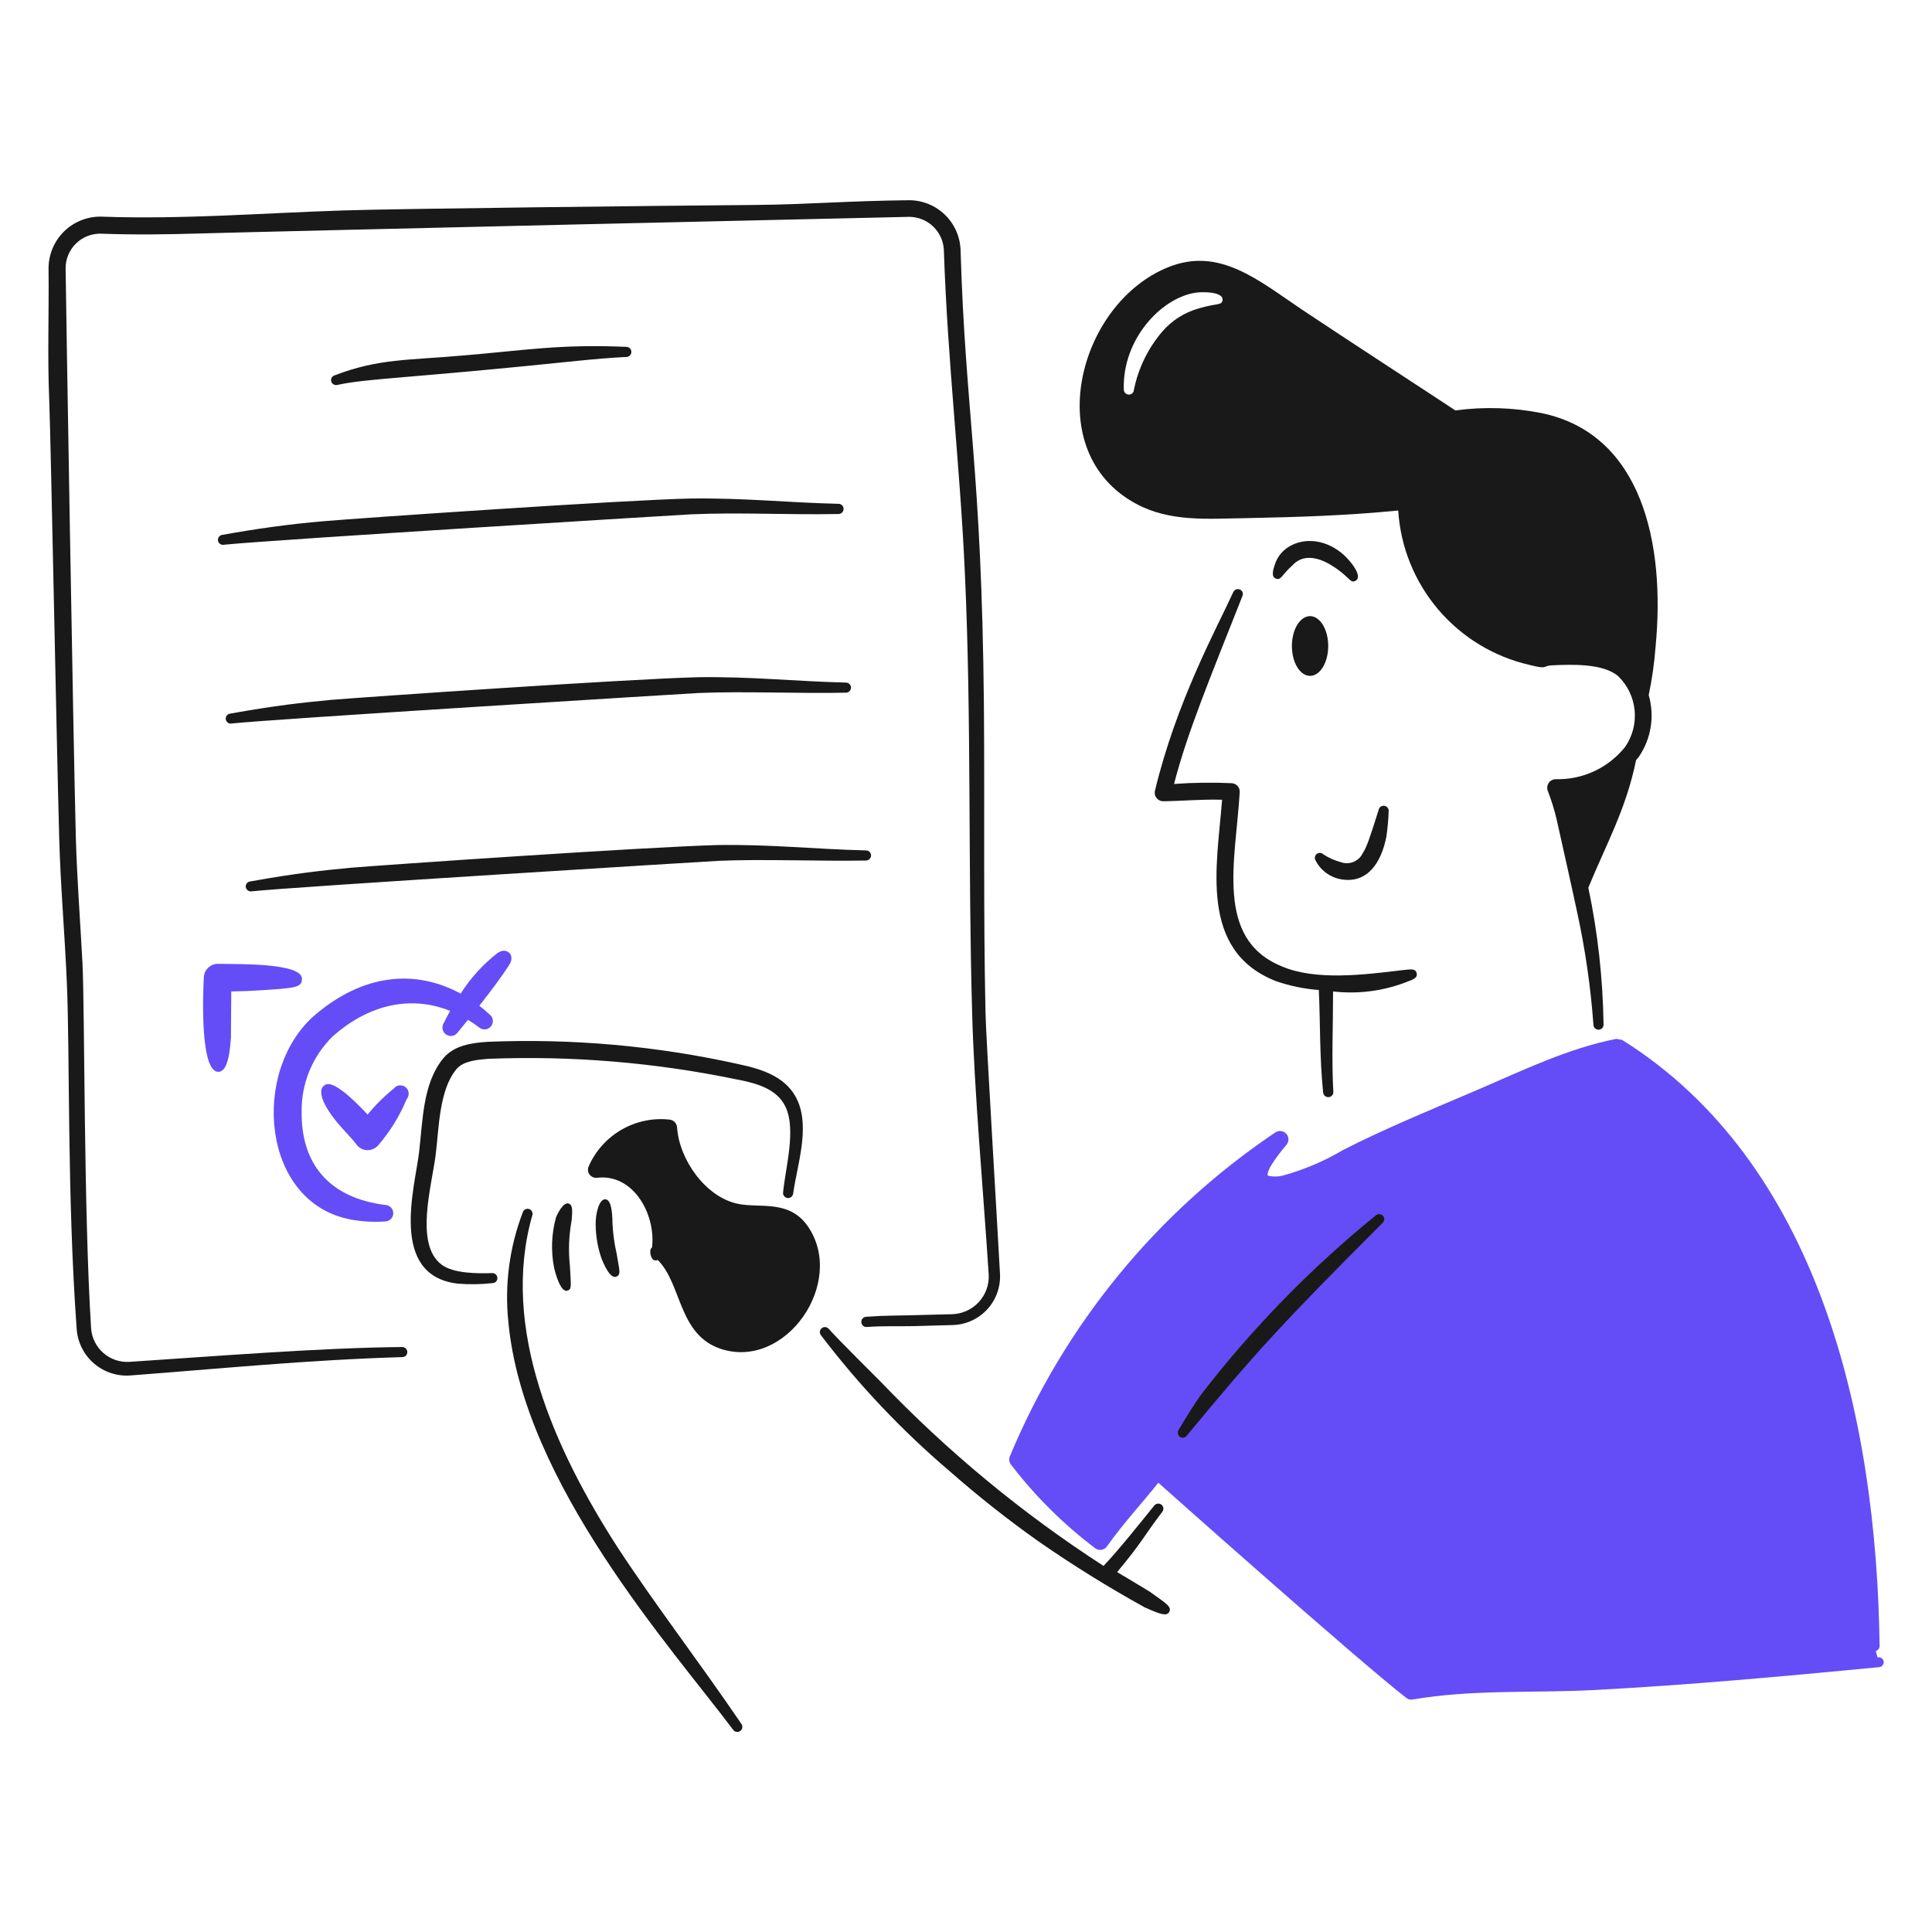 <svg width="120" height="120" viewBox="0 0 120 120" fill="none" xmlns="http://www.w3.org/2000/svg">
<path d="M30.9 59.197C29.998 59.898 29.225 60.749 28.613 61.714C25.837 60.206 22.588 60.441 19.518 63.081C15.543 66.578 16.247 74.738 21.815 75.751C22.51 75.879 23.219 75.917 23.924 75.865C24.056 75.863 24.182 75.81 24.275 75.717C24.369 75.625 24.424 75.499 24.427 75.368C24.43 75.236 24.383 75.108 24.294 75.01C24.205 74.913 24.082 74.853 23.951 74.845C20.43 74.414 18.701 72.268 18.737 69.077C18.721 68.206 18.882 67.34 19.212 66.533C19.541 65.726 20.032 64.995 20.653 64.384C22.741 62.516 25.347 61.744 27.96 62.787C27.817 63.044 27.681 63.299 27.562 63.544C27.488 63.661 27.463 63.803 27.493 63.938C27.523 64.073 27.605 64.191 27.722 64.265C27.839 64.34 27.98 64.364 28.116 64.334C28.251 64.305 28.369 64.222 28.443 64.105C28.604 63.911 28.822 63.647 29.068 63.346C29.305 63.486 29.534 63.641 29.752 63.81C29.803 63.855 29.864 63.89 29.93 63.912C29.995 63.934 30.064 63.942 30.133 63.937C30.202 63.932 30.269 63.913 30.33 63.881C30.392 63.85 30.446 63.806 30.491 63.753C30.535 63.7 30.568 63.639 30.589 63.573C30.609 63.508 30.616 63.438 30.61 63.37C30.603 63.301 30.583 63.234 30.55 63.173C30.518 63.113 30.473 63.059 30.419 63.016C30.208 62.821 29.992 62.64 29.771 62.469C30.449 61.611 31.184 60.641 31.648 59.899C32.017 59.312 31.466 58.793 30.9 59.197Z" fill="#644DF6"/>
<path d="M22.832 69.227C23.316 68.637 23.859 68.098 24.452 67.619C24.494 67.563 24.546 67.517 24.606 67.482C24.666 67.447 24.733 67.424 24.802 67.416C24.871 67.407 24.941 67.412 25.007 67.431C25.074 67.45 25.136 67.482 25.191 67.525C25.245 67.569 25.29 67.623 25.323 67.684C25.355 67.745 25.376 67.812 25.382 67.881C25.389 67.95 25.381 68.02 25.36 68.086C25.339 68.152 25.305 68.213 25.26 68.266C24.828 69.311 24.23 70.281 23.491 71.137C23.404 71.238 23.295 71.317 23.172 71.369C23.05 71.421 22.917 71.444 22.784 71.437C22.651 71.429 22.521 71.391 22.405 71.325C22.29 71.258 22.191 71.167 22.116 71.056C21.976 70.849 21.589 70.456 21.195 70.009C20.575 69.335 19.448 67.805 20.2 67.378C20.791 67.044 22.367 68.736 22.832 69.227Z" fill="#644DF6"/>
<path d="M14.364 61.58C14.355 62.193 14.344 64.424 14.344 64.438C14.284 65.278 14.164 66.546 13.576 66.574C12.424 66.601 12.601 61.843 12.661 60.694C12.673 60.472 12.769 60.263 12.929 60.11C13.089 59.956 13.301 59.869 13.523 59.866C14.673 59.894 18.829 59.779 18.756 60.826C18.722 61.316 18.468 61.379 15.876 61.526C15.372 61.56 14.871 61.567 14.364 61.58Z" fill="#644DF6"/>
<path d="M87.992 60.445C87.908 60.134 87.62 60.205 87.044 60.265C84.764 60.541 81.704 60.925 79.611 60.021C75.433 58.317 76.753 53.446 77.001 49.2C77.005 49.131 76.996 49.062 76.973 48.997C76.95 48.932 76.915 48.872 76.869 48.82C76.823 48.769 76.768 48.727 76.706 48.697C76.644 48.667 76.576 48.65 76.507 48.646C75.312 48.591 74.115 48.606 72.922 48.693C73.753 45.475 75.178 42.066 77.168 37.024C77.185 36.987 77.195 36.948 77.196 36.907C77.198 36.867 77.191 36.826 77.177 36.788C77.162 36.75 77.141 36.716 77.113 36.686C77.085 36.657 77.051 36.633 77.014 36.617C76.938 36.584 76.852 36.583 76.775 36.613C76.697 36.643 76.635 36.702 76.6 36.777C75.553 39.067 73.07 43.569 71.734 49.12C71.716 49.198 71.716 49.279 71.734 49.357C71.751 49.435 71.787 49.508 71.837 49.571C71.887 49.633 71.95 49.683 72.023 49.717C72.095 49.751 72.174 49.769 72.254 49.768C73.495 49.75 74.606 49.637 75.906 49.674C75.592 53.787 74.444 59.034 79.237 60.935C80.102 61.236 81.002 61.422 81.914 61.49C82.01 63.536 81.954 65.57 82.181 67.858C82.19 67.942 82.231 68.019 82.296 68.072C82.361 68.126 82.444 68.152 82.528 68.145C82.57 68.142 82.61 68.131 82.647 68.112C82.684 68.093 82.716 68.067 82.743 68.035C82.77 68.004 82.79 67.967 82.803 67.927C82.815 67.888 82.82 67.846 82.816 67.805C82.702 65.928 82.802 63.578 82.799 61.58C84.295 61.753 85.811 61.57 87.224 61.046C87.706 60.856 88.071 60.775 87.992 60.445Z" fill="#191919"/>
<path d="M81.72 53.46C81.88 53.767 82.11 54.032 82.391 54.234C82.673 54.436 82.998 54.569 83.34 54.622C84.944 54.878 85.8 53.567 86.11 51.965C86.186 51.454 86.233 50.939 86.251 50.423C86.266 50.34 86.249 50.255 86.202 50.186C86.155 50.116 86.082 50.068 86 50.052C85.918 50.036 85.832 50.054 85.763 50.101C85.694 50.148 85.645 50.221 85.63 50.303C85.037 52.181 84.895 52.589 84.649 52.98C84.533 53.23 84.327 53.427 84.072 53.533C83.817 53.638 83.532 53.643 83.273 53.548C82.892 53.445 82.53 53.283 82.199 53.068C82.144 53.012 82.071 52.979 81.994 52.975C81.916 52.971 81.84 52.996 81.78 53.045C81.72 53.094 81.681 53.164 81.67 53.241C81.659 53.318 81.677 53.396 81.72 53.46Z" fill="#191919"/>
<path d="M80.256 35.134C80.924 34.384 81.886 34.601 82.733 35.134C83.854 35.827 83.858 36.293 84.221 36.056C84.686 35.76 83.741 34.657 83.3 34.327C81.672 33.029 79.7 33.614 79.214 34.981C79.052 35.418 78.952 35.827 79.241 35.935C79.574 36.074 79.604 35.704 80.256 35.134Z" fill="#191919"/>
<path d="M80.242 40.124C80.242 40.617 80.36 41.089 80.572 41.437C80.784 41.785 81.07 41.98 81.37 41.98C81.669 41.98 81.956 41.785 82.167 41.437C82.379 41.089 82.498 40.617 82.498 40.124C82.498 39.632 82.379 39.16 82.167 38.812C81.956 38.464 81.669 38.269 81.37 38.269C81.07 38.269 80.784 38.464 80.572 38.812C80.36 39.16 80.242 39.632 80.242 40.124Z" fill="#191919"/>
<path d="M95.756 25.66C93.991 25.308 92.18 25.252 90.396 25.493C89.856 25.126 83.047 20.693 80.87 19.231C78.16 17.412 75.744 15.322 72.579 16.588C66.933 18.846 64.577 28.074 70.57 31.294C72.682 32.434 75.038 32.217 77.419 32.182C80.62 32.117 83.625 32.027 86.845 31.708C86.989 33.973 87.861 36.13 89.332 37.859C90.802 39.588 92.792 40.795 95.005 41.3C96.188 41.6 95.768 41.355 96.397 41.325C97.628 41.265 99.593 41.197 100.52 42.009C101.094 42.572 101.451 43.318 101.529 44.117C101.607 44.917 101.401 45.718 100.948 46.381C100.437 47.026 99.783 47.544 99.038 47.893C98.293 48.243 97.478 48.416 96.655 48.397C96.567 48.394 96.48 48.412 96.401 48.45C96.321 48.489 96.253 48.546 96.201 48.617C96.15 48.689 96.117 48.772 96.105 48.859C96.093 48.946 96.103 49.035 96.134 49.117C96.357 49.691 96.54 50.281 96.682 50.88C96.756 51.18 97.852 56.122 97.957 56.647C98.461 58.957 98.8 61.299 98.972 63.656C98.975 63.739 99.012 63.818 99.073 63.874C99.135 63.93 99.216 63.96 99.299 63.956C99.34 63.955 99.381 63.946 99.418 63.928C99.456 63.911 99.49 63.887 99.518 63.856C99.546 63.826 99.567 63.79 99.581 63.751C99.595 63.712 99.601 63.671 99.599 63.629C99.558 60.774 99.242 57.929 98.654 55.134C99.74 52.486 101.006 50.252 101.619 47.214C101.679 47.14 101.747 47.071 101.799 46.994C102.175 46.441 102.424 45.812 102.528 45.151C102.633 44.491 102.59 43.816 102.404 43.174C102.613 42.179 102.756 41.171 102.832 40.157C103.443 33.784 102 26.962 95.756 25.66ZM74.44 19.162C73.559 19.41 72.772 19.915 72.177 20.611C71.298 21.645 70.697 22.885 70.429 24.215C70.427 24.257 70.416 24.297 70.398 24.335C70.38 24.372 70.355 24.405 70.323 24.433C70.292 24.46 70.256 24.481 70.217 24.494C70.177 24.507 70.136 24.512 70.094 24.509C70.012 24.503 69.935 24.464 69.88 24.402C69.825 24.339 69.797 24.258 69.801 24.175C69.712 21.086 72.094 18.532 74.22 18.187C74.67 18.107 75.974 18.113 75.935 18.621C75.906 18.992 75.619 18.805 74.44 19.162Z" fill="#191919"/>
<path d="M116.665 102.937L116.614 102.941L116.51 102.541C116.579 102.525 116.639 102.486 116.682 102.431C116.725 102.375 116.747 102.306 116.746 102.236C116.557 87.908 112.897 72.2 100.757 64.593L100.391 64.526C97.433 65.105 94.625 66.462 91.913 67.63C88.934 68.905 86.065 70.075 83.408 71.435C82.234 72.129 80.972 72.663 79.657 73.024C79.358 73.094 79.047 73.094 78.749 73.024C78.597 72.684 79.652 71.398 79.897 71.115C79.981 71.019 80.028 70.896 80.028 70.769C80.028 70.641 79.981 70.518 79.896 70.423C79.811 70.328 79.695 70.267 79.568 70.252C79.442 70.237 79.314 70.268 79.209 70.341C71.861 75.28 66.129 82.273 62.728 90.447C62.689 90.535 62.676 90.633 62.69 90.728C62.704 90.824 62.745 90.913 62.807 90.987C64.309 92.943 66.067 94.687 68.035 96.173C68.091 96.213 68.155 96.241 68.222 96.255C68.289 96.27 68.358 96.271 68.426 96.259C68.494 96.246 68.558 96.221 68.616 96.183C68.674 96.146 68.723 96.097 68.762 96.04C69.743 94.651 70.936 93.362 71.947 92.095C72.007 92.155 84.35 103.139 87.347 105.459C87.403 105.503 87.467 105.534 87.536 105.552C87.605 105.569 87.677 105.571 87.747 105.559C91.387 104.93 95.187 105.161 98.888 104.978C104.959 104.655 110.537 104.143 116.719 103.55C116.8 103.543 116.875 103.504 116.928 103.441C116.98 103.378 117.006 103.298 116.999 103.216C116.992 103.135 116.953 103.06 116.89 103.007C116.827 102.954 116.747 102.929 116.665 102.936V102.937Z" fill="#644DF6"/>
<path d="M73.72 89.165C77.86 84.157 79.48 82.352 85.876 75.955C85.906 75.927 85.93 75.893 85.947 75.855C85.965 75.818 85.974 75.777 85.976 75.736C85.977 75.695 85.971 75.654 85.956 75.615C85.942 75.576 85.92 75.541 85.892 75.511C85.864 75.481 85.83 75.456 85.793 75.439C85.755 75.422 85.715 75.412 85.674 75.411C85.632 75.409 85.591 75.416 85.553 75.43C85.514 75.445 85.479 75.466 85.448 75.494C81.451 78.742 77.841 82.437 74.687 86.509C74.037 87.403 73.653 88.074 73.212 88.805C73.165 88.873 73.147 88.956 73.161 89.037C73.174 89.118 73.219 89.191 73.285 89.239C73.319 89.263 73.356 89.28 73.396 89.289C73.436 89.298 73.477 89.299 73.518 89.293C73.558 89.286 73.597 89.271 73.631 89.249C73.666 89.227 73.696 89.199 73.72 89.165Z" fill="#191919"/>
<path d="M32.474 75.293C31.644 77.459 31.335 79.789 31.574 82.096C32.5 92.137 41.783 102.431 45.532 107.435C45.556 107.47 45.586 107.5 45.621 107.523C45.657 107.546 45.696 107.562 45.738 107.569C45.779 107.576 45.822 107.575 45.863 107.566C45.904 107.557 45.943 107.54 45.977 107.515C46.011 107.491 46.04 107.46 46.062 107.424C46.084 107.388 46.099 107.348 46.105 107.307C46.112 107.265 46.11 107.222 46.1 107.182C46.089 107.141 46.071 107.102 46.046 107.069C43.273 103.003 40.684 99.66 38.376 96.134C34.426 90.014 31.063 82.486 33.062 75.487C33.088 75.409 33.082 75.323 33.044 75.25C33.007 75.177 32.943 75.121 32.865 75.096C32.787 75.07 32.702 75.076 32.628 75.114C32.555 75.151 32.499 75.215 32.474 75.293Z" fill="#191919"/>
<path d="M71.414 98.863C71.264 98.765 69.54 97.735 69.388 97.645C70.994 95.717 70.976 95.501 72.194 93.898C72.244 93.832 72.267 93.749 72.257 93.667C72.247 93.584 72.205 93.509 72.141 93.457C72.074 93.406 71.99 93.384 71.907 93.394C71.823 93.404 71.747 93.445 71.694 93.511C70.788 94.634 69.484 96.271 68.543 97.262C63.498 94.001 58.852 90.161 54.698 85.82C54.378 85.487 52.194 83.343 51.467 82.529C51.413 82.469 51.337 82.432 51.255 82.427C51.174 82.422 51.093 82.448 51.032 82.502C50.97 82.555 50.931 82.63 50.924 82.712C50.917 82.793 50.942 82.874 50.993 82.937C53.345 86.028 56.023 88.857 58.98 91.375C60.733 92.915 62.565 94.363 64.468 95.714C66.603 97.198 68.814 98.572 71.089 99.83C72.132 100.304 72.476 100.385 72.625 100.117C72.806 99.785 72.376 99.562 71.414 98.863Z" fill="#191919"/>
<path d="M34.528 75.635C34.253 76.645 34.214 77.705 34.414 78.733C34.459 78.94 34.786 80.274 35.228 80.168C35.524 80.085 35.468 79.922 35.395 78.592C35.299 77.684 35.332 76.767 35.495 75.869C35.582 75.089 35.547 74.829 35.322 74.754C34.98 74.64 34.605 75.425 34.528 75.635Z" fill="#191919"/>
<path d="M36.998 76.057C37.003 76.759 37.12 77.455 37.345 78.119C37.489 78.504 37.897 79.454 38.279 79.295C38.592 79.169 38.47 78.909 38.299 77.855C38.16 77.254 38.075 76.642 38.045 76.026C38.033 75.688 38.045 74.542 37.618 74.491C37.191 74.44 36.979 75.47 36.998 76.057Z" fill="#191919"/>
<path d="M50.179 76.172C49.017 74.485 47.179 75.06 45.826 74.77C43.822 74.35 42.186 72.025 42.054 70.024C42.046 69.907 41.998 69.796 41.92 69.709C41.841 69.622 41.736 69.564 41.62 69.544C40.576 69.422 39.521 69.64 38.61 70.164C37.699 70.688 36.98 71.491 36.56 72.454C36.526 72.535 36.513 72.624 36.523 72.712C36.533 72.8 36.567 72.883 36.619 72.954C36.672 73.025 36.742 73.081 36.824 73.116C36.904 73.151 36.993 73.165 37.081 73.155C39.309 72.88 40.737 75.375 40.501 77.475C40.478 77.494 40.458 77.517 40.441 77.542C40.326 77.686 40.409 78.209 40.648 78.277C40.681 78.287 40.716 78.29 40.75 78.287C40.785 78.283 40.818 78.273 40.849 78.256C42.356 79.743 42.119 82.886 44.753 83.776C48.806 85.122 52.571 79.645 50.179 76.172Z" fill="#191919"/>
<path d="M30.567 79.074C29.633 79.104 28.144 79.102 27.416 78.54C25.747 77.264 26.816 73.664 27.062 71.718C27.267 70.061 27.272 67.681 28.364 66.391C28.799 65.886 29.689 65.815 30.36 65.764C35.504 65.565 40.653 65.991 45.694 67.032C46.943 67.268 48.254 67.604 48.798 68.761C49.451 70.181 48.803 72.451 48.638 74.061C48.628 74.144 48.652 74.228 48.704 74.293C48.756 74.359 48.832 74.401 48.915 74.411C48.998 74.421 49.081 74.397 49.147 74.345C49.213 74.293 49.255 74.217 49.265 74.134C49.51 72.381 50.291 70.148 49.565 68.42C48.934 66.937 47.453 66.431 45.88 66.097C40.765 64.959 35.523 64.492 30.286 64.709C29.275 64.774 28.207 64.937 27.556 65.71C26.249 67.258 26.264 69.61 26.027 71.59C25.775 73.737 24.135 79.223 28.424 79.728C29.148 79.788 29.877 79.777 30.6 79.695C30.641 79.693 30.681 79.683 30.718 79.666C30.755 79.648 30.788 79.624 30.816 79.593C30.843 79.563 30.864 79.527 30.877 79.489C30.891 79.45 30.896 79.409 30.893 79.368C30.888 79.286 30.851 79.209 30.79 79.154C30.729 79.099 30.649 79.07 30.567 79.074Z" fill="#191919"/>
<path d="M20.965 23.907C22.825 23.498 25.243 23.515 35.878 22.412C36.886 22.312 37.887 22.218 38.902 22.172C38.985 22.172 39.065 22.139 39.123 22.08C39.182 22.021 39.215 21.941 39.215 21.858C39.215 21.775 39.182 21.695 39.123 21.636C39.065 21.577 38.985 21.544 38.902 21.544C34.721 21.364 32.564 21.767 28.708 22.084C25.4 22.38 23.509 22.264 20.788 23.313C20.749 23.324 20.713 23.342 20.681 23.367C20.649 23.392 20.622 23.424 20.602 23.459C20.582 23.494 20.57 23.533 20.565 23.573C20.56 23.614 20.564 23.654 20.575 23.693C20.599 23.773 20.653 23.84 20.726 23.88C20.799 23.92 20.885 23.929 20.965 23.907Z" fill="#191919"/>
<path d="M13.901 33.835C16.961 33.521 42.6 31.957 42.913 31.946C45.96 31.812 48.859 31.986 52.065 31.926C52.108 31.928 52.151 31.921 52.191 31.906C52.231 31.891 52.267 31.868 52.298 31.838C52.329 31.808 52.354 31.773 52.371 31.733C52.388 31.694 52.396 31.652 52.396 31.609C52.396 31.566 52.388 31.524 52.371 31.484C52.354 31.445 52.329 31.409 52.298 31.38C52.267 31.35 52.231 31.327 52.191 31.312C52.151 31.297 52.108 31.29 52.065 31.292C49.005 31.225 46.225 30.917 42.88 30.965C38.902 31.044 22.3 32.181 20.089 32.374C17.911 32.559 15.853 32.854 13.814 33.221C13.773 33.226 13.733 33.238 13.696 33.258C13.659 33.279 13.627 33.306 13.602 33.339C13.576 33.372 13.557 33.409 13.546 33.45C13.536 33.49 13.533 33.532 13.539 33.574C13.545 33.615 13.559 33.655 13.581 33.69C13.602 33.726 13.631 33.757 13.665 33.782C13.698 33.806 13.737 33.823 13.777 33.833C13.818 33.842 13.86 33.843 13.901 33.835Z" fill="#191919"/>
<path d="M14.374 44.94C16.749 44.671 43.09 43.056 43.385 43.044C46.181 42.924 49.646 43.087 52.537 43.024C52.621 43.025 52.702 42.992 52.762 42.933C52.822 42.874 52.856 42.794 52.858 42.71C52.857 42.669 52.849 42.627 52.833 42.589C52.816 42.55 52.793 42.516 52.763 42.486C52.733 42.457 52.698 42.434 52.659 42.419C52.62 42.404 52.579 42.396 52.537 42.397C49.312 42.316 46.676 42.015 43.352 42.063C38.981 42.172 22.541 43.303 20.562 43.471C18.74 43.646 17.165 43.811 14.287 44.326C14.206 44.337 14.132 44.38 14.083 44.446C14.033 44.512 14.012 44.594 14.023 44.676C14.035 44.758 14.078 44.831 14.144 44.881C14.209 44.93 14.292 44.952 14.374 44.94Z" fill="#191919"/>
<path d="M15.619 55.364C17.994 55.095 44.335 53.48 44.63 53.468C47.317 53.348 50.93 53.502 53.782 53.449C53.866 53.449 53.947 53.416 54.007 53.357C54.067 53.299 54.101 53.219 54.103 53.135C54.102 53.093 54.094 53.052 54.078 53.013C54.062 52.975 54.038 52.94 54.008 52.911C53.978 52.882 53.943 52.859 53.904 52.843C53.865 52.828 53.824 52.82 53.782 52.821C50.546 52.741 47.918 52.439 44.597 52.487C40.225 52.596 23.786 53.728 21.807 53.896C19.985 54.07 18.41 54.235 15.532 54.75C15.492 54.755 15.453 54.768 15.417 54.788C15.382 54.809 15.351 54.836 15.326 54.868C15.302 54.9 15.283 54.937 15.273 54.977C15.262 55.016 15.26 55.057 15.265 55.097C15.278 55.179 15.322 55.252 15.388 55.302C15.454 55.352 15.537 55.374 15.619 55.364Z" fill="#191919"/>
<path d="M24.983 83.667C19.983 83.704 13.031 84.262 8.034 84.588C7.443 84.623 6.861 84.424 6.416 84.032C5.971 83.642 5.699 83.091 5.657 82.5C5.196 75.113 5.269 62.913 5.123 59.83C4.984 57.214 4.783 54.596 4.709 51.98C4.543 45.623 4.096 18.588 4.076 16.719C4.067 16.424 4.12 16.13 4.23 15.857C4.34 15.583 4.506 15.335 4.717 15.128C4.927 14.921 5.178 14.76 5.454 14.655C5.729 14.55 6.024 14.502 6.319 14.516C8.335 14.589 10.357 14.563 12.373 14.503C15.391 14.409 55.85 13.474 56.485 13.468C57.045 13.473 57.583 13.696 57.982 14.089C58.382 14.483 58.613 15.016 58.627 15.577C58.86 22.548 59.634 28.945 59.929 35.58C60.349 44.655 60.118 53.867 60.383 62.95C60.509 67.732 61.066 73.852 61.411 79.171C61.427 79.481 61.38 79.792 61.275 80.084C61.169 80.377 61.006 80.645 60.795 80.874C60.584 81.102 60.33 81.287 60.047 81.416C59.765 81.546 59.459 81.617 59.148 81.627C54.637 81.757 55.362 81.683 53.794 81.788C53.71 81.793 53.632 81.832 53.576 81.895C53.52 81.958 53.492 82.041 53.498 82.125C53.503 82.209 53.541 82.287 53.605 82.343C53.668 82.398 53.75 82.427 53.834 82.421C54.938 82.346 55.641 82.39 56.779 82.368L59.168 82.301C59.572 82.292 59.969 82.201 60.336 82.035C60.704 81.87 61.035 81.632 61.309 81.337C61.583 81.041 61.796 80.694 61.934 80.315C62.072 79.936 62.132 79.533 62.112 79.13C61.918 75.526 61.244 64.438 61.212 62.923C61.072 56.541 61.165 50.152 61.112 43.764C60.968 28.991 59.972 25.805 59.663 15.547C59.64 14.716 59.294 13.928 58.7 13.348C58.106 12.767 57.31 12.44 56.479 12.436C52.639 12.476 50.072 12.705 46.886 12.73C41.78 12.77 24.77 12.957 21.366 13.07C16.562 13.221 11.263 13.639 6.36 13.457C5.922 13.44 5.485 13.512 5.075 13.67C4.666 13.828 4.293 14.067 3.98 14.374C3.667 14.681 3.42 15.049 3.254 15.455C3.088 15.861 3.007 16.297 3.016 16.735C3.045 19.487 2.944 22.092 3.055 24.779C3.162 27.503 3.503 45.653 3.676 52.008C3.756 55.012 4.024 58.003 4.15 61C4.35 65.479 4.157 74.197 4.764 82.562C4.826 83.384 5.211 84.148 5.836 84.686C6.46 85.224 7.273 85.493 8.095 85.432C13.571 85.021 19.055 84.467 24.998 84.292C25.038 84.291 25.078 84.283 25.115 84.266C25.152 84.25 25.185 84.227 25.213 84.198C25.241 84.168 25.263 84.134 25.277 84.097C25.292 84.059 25.299 84.019 25.298 83.978C25.298 83.937 25.29 83.896 25.274 83.858C25.258 83.82 25.235 83.786 25.205 83.757C25.176 83.728 25.141 83.705 25.103 83.69C25.065 83.674 25.024 83.666 24.983 83.667Z" fill="#191919"/>
</svg>
